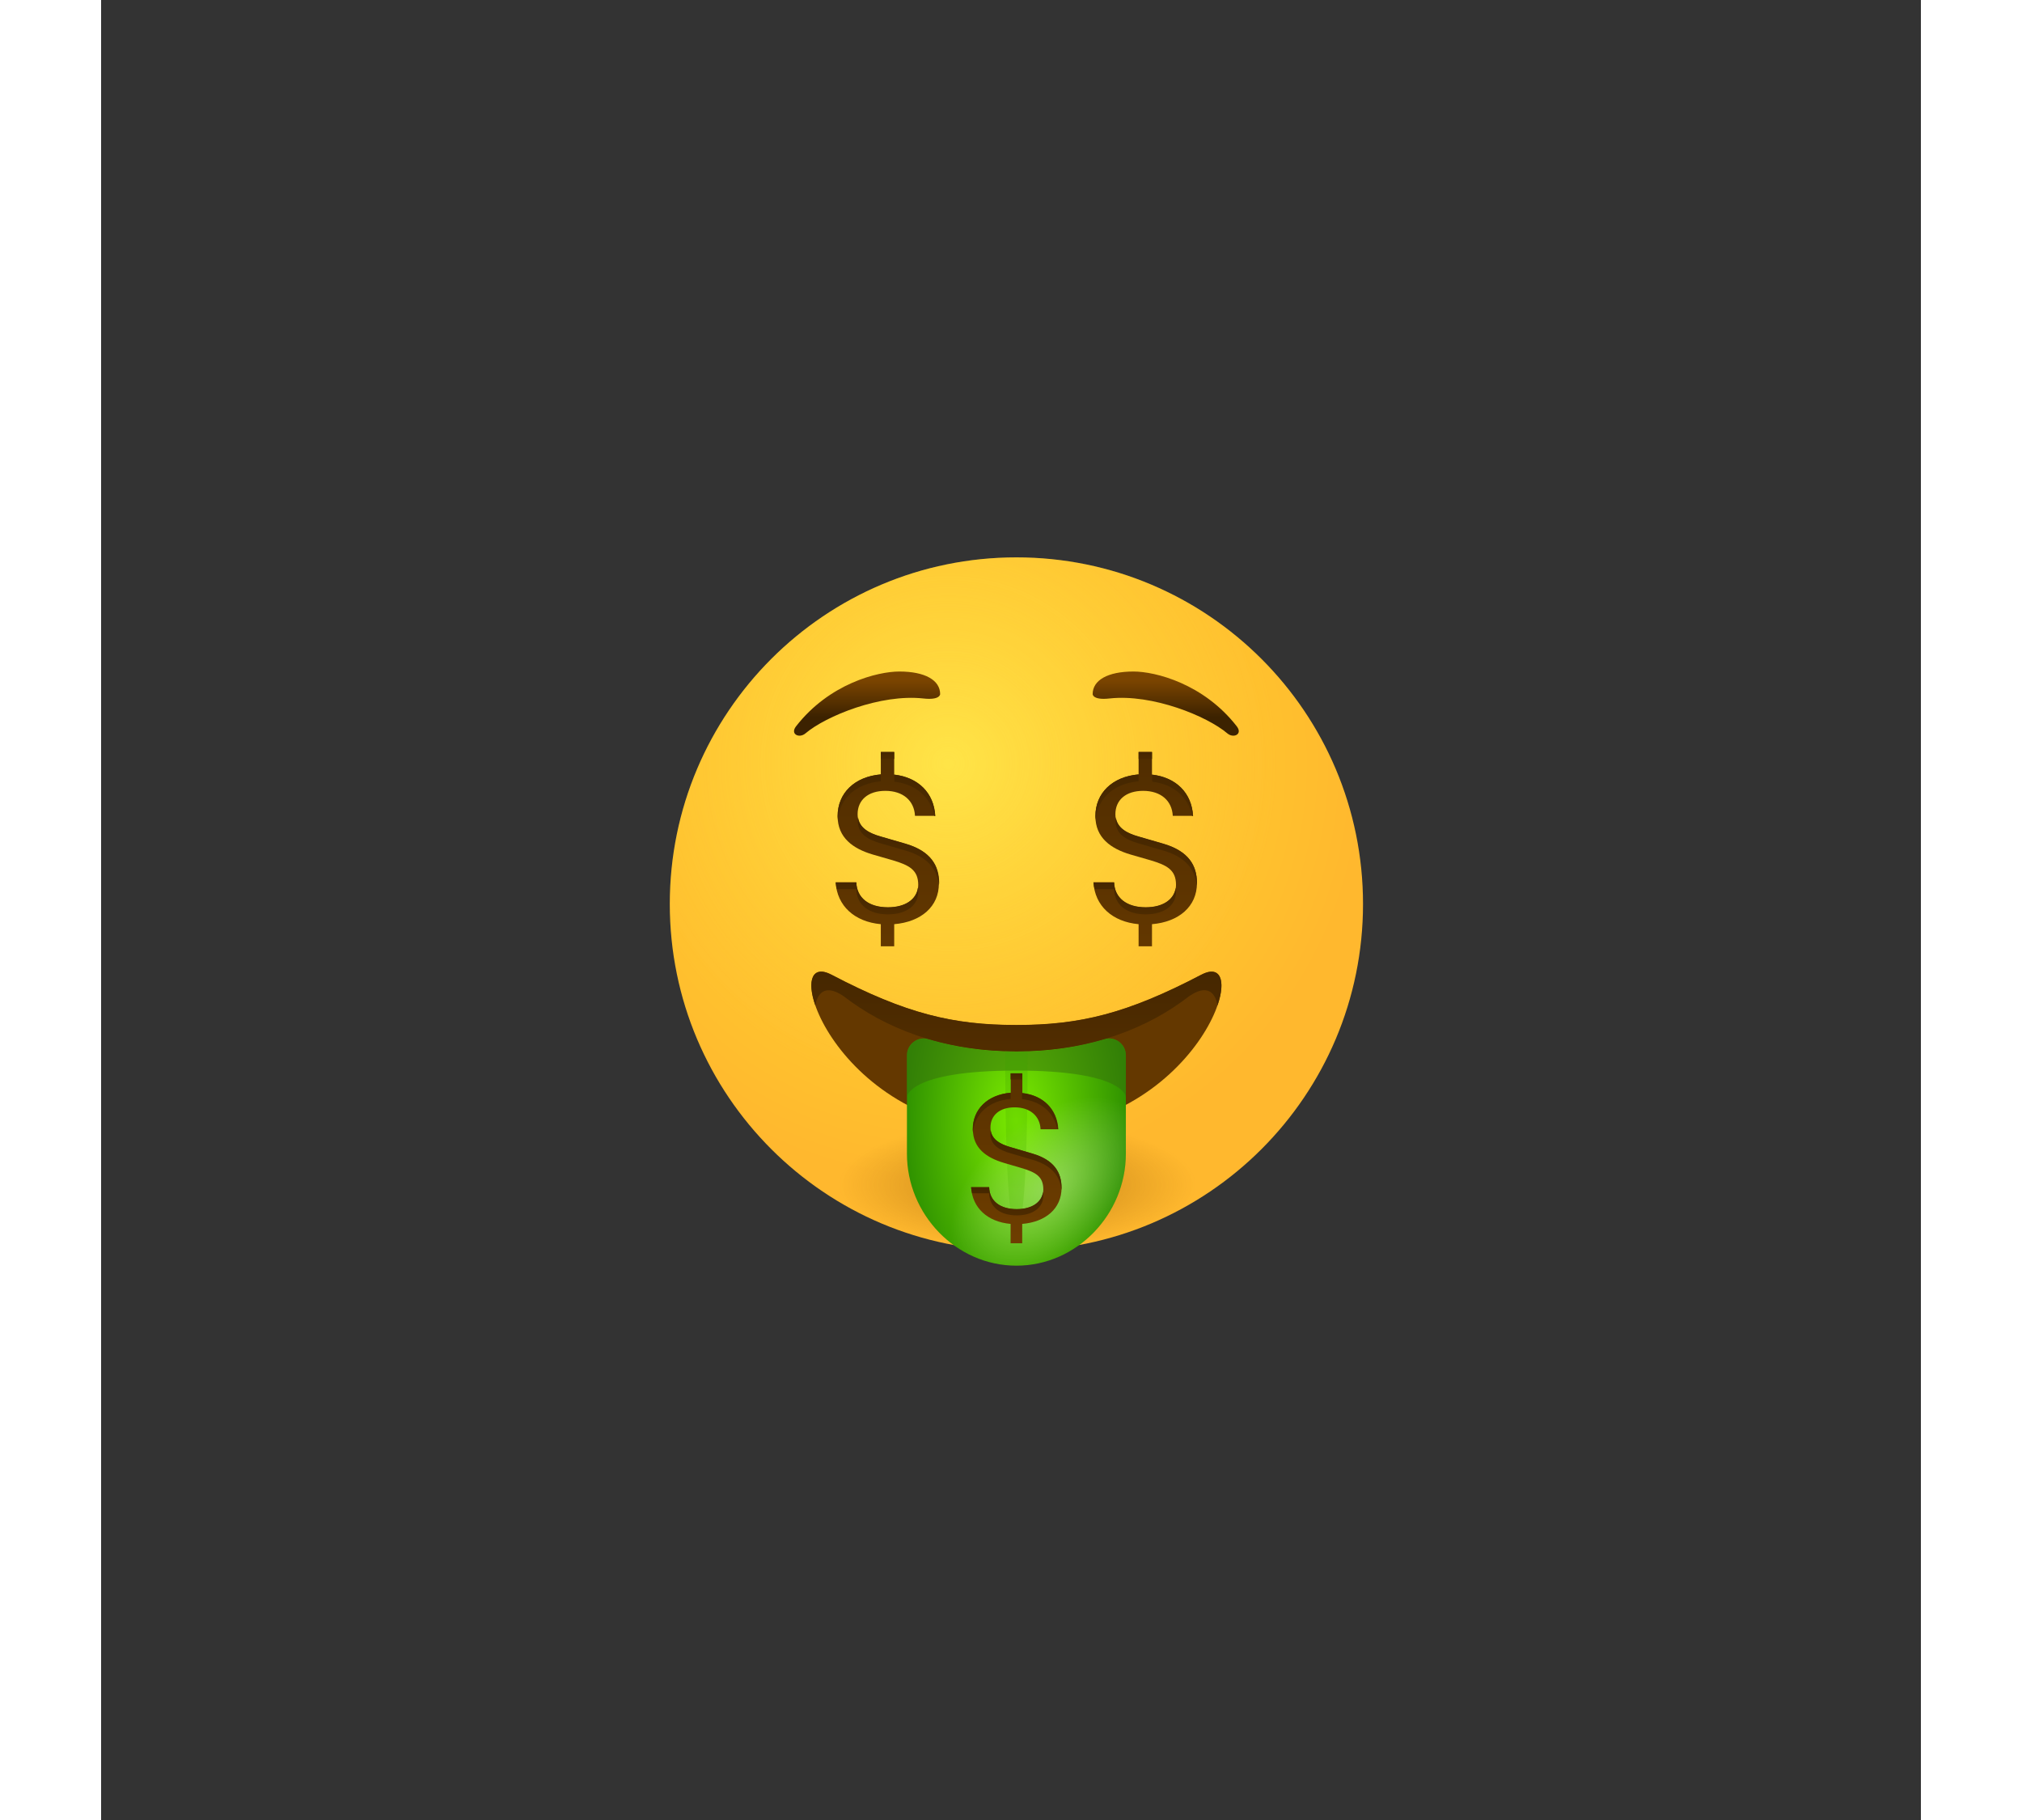 <!DOCTYPE svg PUBLIC "-//W3C//DTD SVG 1.1//EN" "http://www.w3.org/Graphics/SVG/1.1/DTD/svg11.dtd">

<!-- Uploaded to: SVG Repo, www.svgrepo.com, Transformed by: SVG Repo Mixer Tools -->
<svg width="20px" height="18px" viewBox="-40 -40 160.00 160.00" fill="none" xmlns="http://www.w3.org/2000/svg">

<rect x="-40" y="-40" width="160.00" height="160.00" fill="#333333" stroke="none"/>

<g id="SVGRepo_bgCarrier" stroke-width="0"/>

<g id="SVGRepo_tracerCarrier" stroke-linecap="round" stroke-linejoin="round"/>

<g id="SVGRepo_iconCarrier"> <path d="M40.475 69.95C57.306 69.95 70.95 56.306 70.95 39.475C70.95 22.644 57.306 9 40.475 9C23.644 9 10 22.644 10 39.475C10 56.306 23.644 69.95 40.475 69.95Z" fill="url(#paint0_radial)"/> <path opacity="0.5" d="M40.475 69.95C57.306 69.95 70.95 56.306 70.95 39.475C70.95 22.644 57.306 9 40.475 9C23.644 9 10 22.644 10 39.475C10 56.306 23.644 69.95 40.475 69.95Z" fill="url(#paint1_radial)"/> <path d="M40.475 69.95C57.306 69.95 70.95 56.306 70.95 39.475C70.95 22.644 57.306 9 40.475 9C23.644 9 10 22.644 10 39.475C10 56.306 23.644 69.95 40.475 69.95Z" fill="url(#paint2_radial)"/> <path d="M33.77 21.02C33.77 19.801 32.452 19.035 30.184 19.035C28.257 19.035 24.018 20.099 21.099 23.855C20.56 24.549 21.382 24.932 21.921 24.479C23.721 22.948 28.526 20.992 32.282 21.403C33.785 21.573 33.77 21.02 33.77 21.02Z" fill="url(#paint3_linear)"/> <path d="M47.18 21.02C47.18 19.801 48.498 19.035 50.766 19.035C52.693 19.035 56.932 20.099 59.852 23.855C60.39 24.549 59.568 24.932 59.029 24.479C57.229 22.948 52.424 20.992 48.668 21.403C47.165 21.573 47.18 21.02 47.18 21.02Z" fill="url(#paint4_linear)"/> <path d="M40.475 59.447C24.472 59.447 19.341 43.132 24.217 45.683C30.765 49.114 34.904 50.106 40.475 50.106C46.031 50.106 50.184 49.114 56.733 45.683C61.609 43.146 56.478 59.447 40.475 59.447Z" fill="#643800"/> <path d="M50.099 52.771C50.099 51.793 49.164 51.07 48.214 51.353C45.946 52.033 43.367 52.43 40.475 52.43C37.583 52.43 35.004 52.019 32.736 51.353C31.8 51.07 30.851 51.793 30.851 52.771V61.431C30.851 66.747 35.16 71.268 40.475 71.268C45.79 71.268 50.099 66.747 50.099 61.431V59.234V52.771Z" fill="url(#paint5_radial)"/> <path d="M50.099 52.771C50.099 51.793 49.164 51.07 48.214 51.353C45.946 52.033 43.367 52.43 40.475 52.43C37.583 52.43 35.004 52.019 32.736 51.353C31.8 51.07 30.851 51.793 30.851 52.771V61.431C30.851 66.747 35.16 71.268 40.475 71.268C45.79 71.268 50.099 66.747 50.099 61.431V59.234V52.771Z" fill="url(#paint6_radial)"/> <path d="M56.733 45.698C50.184 49.128 46.045 50.12 40.475 50.12C34.919 50.12 30.765 49.128 24.217 45.698C22.516 44.805 22.034 46.208 22.799 48.405C22.799 48.362 23.055 46.009 25.351 47.625C25.351 47.625 25.365 47.625 25.365 47.639C28.781 50.262 33.799 52.43 40.475 52.43C47.151 52.43 52.169 50.262 55.585 47.639C55.585 47.639 55.599 47.639 55.599 47.625C57.895 45.995 58.151 48.348 58.151 48.405C58.916 46.208 58.42 44.805 56.733 45.698Z" fill="url(#paint7_linear)"/> <path opacity="0.5" d="M40.475 52.445C37.583 52.445 35.004 52.034 32.736 51.367C31.8 51.084 30.851 51.807 30.851 52.785C30.851 54.486 30.851 56.428 30.851 56.428C30.851 56.428 30.964 54.117 40.475 54.117C49.972 54.117 50.099 56.428 50.099 56.428C50.099 56.428 50.099 54.486 50.099 52.785C50.099 51.807 49.164 51.084 48.214 51.367C45.946 52.034 43.367 52.445 40.475 52.445Z" fill="#366E0D"/> <path opacity="0.24" d="M40.475 52.445C40.135 52.445 39.809 52.416 39.483 52.402C39.497 64.011 39.936 68.065 40.475 68.065C41.014 68.065 41.453 64.068 41.467 52.402C41.141 52.402 40.815 52.445 40.475 52.445Z" fill="url(#paint8_linear)"/> <path d="M29.731 41.247V43.189H28.554V41.247C26.23 41.034 24.713 39.631 24.585 37.576H26.4C26.442 38.936 27.491 39.773 29.178 39.773C30.836 39.773 31.843 38.965 31.843 37.788C31.843 36.47 31.035 36.059 29.617 35.634L27.846 35.123C26.116 34.613 24.756 33.649 24.756 31.75C24.756 29.723 26.244 28.277 28.554 28.079V26.108H29.731V28.093C31.843 28.334 33.232 29.709 33.331 31.722H31.559C31.488 30.375 30.496 29.525 28.951 29.525C27.434 29.525 26.513 30.332 26.513 31.58C26.513 32.714 27.406 33.224 28.54 33.55L30.737 34.188C32.92 34.826 33.657 36.087 33.657 37.647C33.685 39.702 32.084 41.048 29.731 41.247Z" fill="url(#paint9_linear)"/> <path d="M52.396 41.247V43.189H51.219V41.247C48.895 41.034 47.378 39.631 47.25 37.576H49.065C49.107 38.936 50.156 39.773 51.843 39.773C53.501 39.773 54.508 38.965 54.508 37.788C54.508 36.47 53.7 36.059 52.282 35.634L50.511 35.123C48.781 34.613 47.42 33.649 47.42 31.75C47.42 29.723 48.909 28.277 51.219 28.079V26.108H52.396V28.093C54.508 28.334 55.897 29.709 55.996 31.722H54.224C54.153 30.375 53.161 29.525 51.616 29.525C50.099 29.525 49.178 30.332 49.178 31.58C49.178 32.714 50.071 33.224 51.205 33.55L53.402 34.188C55.599 34.826 56.35 36.073 56.35 37.632C56.35 39.702 54.749 41.048 52.396 41.247Z" fill="url(#paint10_linear)"/> <path d="M52.396 28.717C54.281 28.929 55.585 30.063 55.925 31.736H56.01C55.897 29.723 54.522 28.348 52.41 28.107V28.717H52.396Z" fill="url(#paint11_linear)"/> <path d="M53.416 34.174L51.219 33.536C50.199 33.252 49.362 32.799 49.221 31.863C49.206 31.963 49.192 32.076 49.192 32.175C49.192 33.309 50.085 33.819 51.219 34.145L53.416 34.783C55.415 35.364 56.194 36.484 56.322 37.873C56.322 37.788 56.35 37.717 56.35 37.632C56.35 36.073 55.599 34.826 53.416 34.174Z" fill="url(#paint12_linear)"/> <path d="M51.219 28.688V28.079C48.909 28.277 47.42 29.723 47.42 31.75C47.42 31.863 47.435 31.948 47.449 32.062C47.605 30.191 49.036 28.872 51.219 28.688Z" fill="url(#paint13_linear)"/> <path d="M49.065 38.185C49.107 39.546 50.156 40.382 51.843 40.382C53.501 40.382 54.508 39.574 54.508 38.398C54.508 38.27 54.493 38.157 54.479 38.043C54.338 39.064 53.374 39.758 51.843 39.758C50.156 39.758 49.107 38.922 49.065 37.562H47.25C47.264 37.774 47.307 37.972 47.35 38.171H49.065V38.185Z" fill="url(#paint14_linear)"/> <path d="M52.396 26.108H51.219V26.718H52.396V26.108Z" fill="url(#paint15_linear)"/> <path d="M29.731 28.717C31.616 28.929 32.92 30.063 33.26 31.736H33.345C33.232 29.723 31.857 28.348 29.745 28.107V28.717H29.731Z" fill="url(#paint16_linear)"/> <path d="M30.751 34.174L28.554 33.536C27.534 33.252 26.697 32.799 26.556 31.863C26.541 31.963 26.527 32.076 26.527 32.175C26.527 33.309 27.42 33.819 28.554 34.145L30.751 34.783C32.75 35.364 33.529 36.484 33.657 37.873C33.657 37.788 33.685 37.717 33.685 37.632C33.685 36.073 32.934 34.826 30.751 34.174Z" fill="url(#paint17_linear)"/> <path d="M28.554 28.688V28.079C26.244 28.277 24.756 29.723 24.756 31.75C24.756 31.863 24.77 31.948 24.784 32.062C24.94 30.191 26.372 28.872 28.554 28.688Z" fill="url(#paint18_linear)"/> <path d="M26.4 38.185C26.442 39.546 27.491 40.382 29.178 40.382C30.836 40.382 31.843 39.574 31.843 38.398C31.843 38.27 31.829 38.157 31.814 38.043C31.673 39.064 30.709 39.758 29.178 39.758C27.491 39.758 26.442 38.922 26.4 37.562H24.585C24.6 37.774 24.642 37.972 24.685 38.171H26.4V38.185Z" fill="url(#paint19_linear)"/> <path d="M29.731 26.108H28.554V26.718H29.731V26.108Z" fill="url(#paint20_linear)"/> <path d="M40.985 67.597V69.298H39.965V67.597C37.924 67.413 36.605 66.18 36.492 64.379H38.08C38.122 65.57 39.029 66.307 40.503 66.307C41.963 66.307 42.842 65.599 42.842 64.564C42.842 63.401 42.133 63.047 40.9 62.678L39.355 62.225C37.839 61.771 36.648 60.935 36.648 59.277C36.648 57.505 37.952 56.229 39.979 56.059V54.358H40.999V56.102C42.842 56.3 44.061 57.519 44.16 59.277H42.601C42.544 58.1 41.666 57.349 40.319 57.349C38.987 57.349 38.193 58.058 38.193 59.135C38.193 60.127 38.972 60.566 39.965 60.85L41.892 61.417C43.792 61.984 44.444 63.075 44.444 64.436C44.444 66.251 43.041 67.427 40.985 67.597Z" fill="url(#paint21_linear)"/> <path d="M40.985 56.626C42.644 56.81 43.778 57.803 44.061 59.263H44.132C44.033 57.505 42.828 56.286 40.971 56.087V56.626H40.985Z" fill="url(#paint22_linear)"/> <path d="M41.892 61.417L39.965 60.85C39.072 60.595 38.349 60.198 38.221 59.39C38.207 59.475 38.193 59.574 38.193 59.674C38.193 60.666 38.972 61.105 39.965 61.389L41.892 61.956C43.636 62.466 44.33 63.444 44.43 64.649C44.43 64.578 44.444 64.507 44.444 64.436C44.444 63.075 43.792 61.97 41.892 61.417Z" fill="url(#paint23_linear)"/> <path d="M39.965 56.612V56.073C37.952 56.243 36.634 57.505 36.634 59.291C36.634 59.39 36.648 59.475 36.662 59.56C36.79 57.93 38.051 56.768 39.965 56.612Z" fill="url(#paint24_linear)"/> <path d="M38.08 64.918C38.122 66.109 39.029 66.846 40.503 66.846C41.963 66.846 42.842 66.137 42.842 65.102C42.842 64.989 42.828 64.89 42.814 64.791C42.686 65.683 41.85 66.293 40.503 66.293C39.029 66.293 38.108 65.57 38.08 64.365H36.492C36.506 64.55 36.535 64.734 36.577 64.904H38.08V64.918Z" fill="url(#paint25_linear)"/> <path d="M40.985 54.358H39.965V54.897H40.985V54.358Z" fill="url(#paint26_linear)"/> <defs> <radialGradient id="paint0_radial" cx="0" cy="0" r="1" gradientUnits="userSpaceOnUse" gradientTransform="translate(34.479 27.125) scale(36.764)"> <stop stop-color="#FFDF30"/> <stop offset="1" stop-color="#FFB82E"/> </radialGradient> <radialGradient id="paint1_radial" cx="0" cy="0" r="1" gradientUnits="userSpaceOnUse" gradientTransform="translate(34.479 27.125) scale(28.924)"> <stop stop-color="#FFE95F"/> <stop offset="1" stop-color="#FFBB47" stop-opacity="0"/> </radialGradient> <radialGradient id="paint2_radial" cx="0" cy="0" r="1" gradientUnits="userSpaceOnUse" gradientTransform="translate(40.57 64.178) scale(15.801 5.699)"> <stop stop-color="#7A4400" stop-opacity="0.5"/> <stop offset="0.601" stop-color="#894D00" stop-opacity="0.198"/> <stop offset="0.995" stop-color="#965500" stop-opacity="0"/> </radialGradient> <linearGradient id="paint3_linear" x1="27.344" y1="23.061" x2="27.344" y2="19.85" gradientUnits="userSpaceOnUse"> <stop offset="0.001" stop-color="#3C2200"/> <stop offset="1" stop-color="#7A4400"/> </linearGradient> <linearGradient id="paint4_linear" x1="53.606" y1="23.061" x2="53.606" y2="19.85" gradientUnits="userSpaceOnUse"> <stop offset="0.001" stop-color="#3C2200"/> <stop offset="1" stop-color="#7A4400"/> </linearGradient> <radialGradient id="paint5_radial" cx="0" cy="0" r="1" gradientUnits="userSpaceOnUse" gradientTransform="translate(40.475 58.502) scale(9.806 18.258)"> <stop stop-color="#7CEB00"/> <stop offset="1" stop-color="#2F9200"/> </radialGradient> <radialGradient id="paint6_radial" cx="0" cy="0" r="1" gradientUnits="userSpaceOnUse" gradientTransform="translate(43.371 64.421) rotate(-39.902) scale(10.1 6.125)"> <stop stop-color="white" stop-opacity="0.33"/> <stop offset="1" stop-color="white" stop-opacity="0"/> </radialGradient> <linearGradient id="paint7_linear" x1="40.475" y1="39.676" x2="40.475" y2="52.092" gradientUnits="userSpaceOnUse"> <stop offset="0.001" stop-color="#3C2200"/> <stop offset="1" stop-color="#512D00"/> </linearGradient> <linearGradient id="paint8_linear" x1="40.474" y1="90.956" x2="40.474" y2="47.072" gradientUnits="userSpaceOnUse"> <stop stop-color="#7CEB00"/> <stop offset="1" stop-color="#2F9200"/> </linearGradient> <linearGradient id="paint9_linear" x1="29.134" y1="6.581" x2="29.134" y2="65.521" gradientUnits="userSpaceOnUse"> <stop offset="0.001" stop-color="#3C2200"/> <stop offset="1" stop-color="#7A4400"/> </linearGradient> <linearGradient id="paint10_linear" x1="51.8" y1="6.581" x2="51.8" y2="65.521" gradientUnits="userSpaceOnUse"> <stop offset="0.001" stop-color="#3C2200"/> <stop offset="1" stop-color="#7A4400"/> </linearGradient> <linearGradient id="paint11_linear" x1="54.201" y1="23.192" x2="54.201" y2="33.832" gradientUnits="userSpaceOnUse"> <stop offset="0.001" stop-color="#3C2200"/> <stop offset="1" stop-color="#512D00"/> </linearGradient> <linearGradient id="paint12_linear" x1="52.772" y1="23.749" x2="52.772" y2="41.363" gradientUnits="userSpaceOnUse"> <stop offset="0.001" stop-color="#3C2200"/> <stop offset="1" stop-color="#512D00"/> </linearGradient> <linearGradient id="paint13_linear" x1="49.325" y1="22.697" x2="49.325" y2="34.364" gradientUnits="userSpaceOnUse"> <stop offset="0.001" stop-color="#3C2200"/> <stop offset="1" stop-color="#512D00"/> </linearGradient> <linearGradient id="paint14_linear" x1="50.883" y1="33.775" x2="50.883" y2="42.014" gradientUnits="userSpaceOnUse"> <stop offset="0.001" stop-color="#3C2200"/> <stop offset="1" stop-color="#512D00"/> </linearGradient> <linearGradient id="paint15_linear" x1="51.811" y1="25.287" x2="51.811" y2="27.08" gradientUnits="userSpaceOnUse"> <stop offset="0.001" stop-color="#3C2200"/> <stop offset="1" stop-color="#512D00"/> </linearGradient> <linearGradient id="paint16_linear" x1="31.535" y1="23.192" x2="31.535" y2="33.832" gradientUnits="userSpaceOnUse"> <stop offset="0.001" stop-color="#3C2200"/> <stop offset="1" stop-color="#512D00"/> </linearGradient> <linearGradient id="paint17_linear" x1="30.106" y1="23.749" x2="30.106" y2="41.363" gradientUnits="userSpaceOnUse"> <stop offset="0.001" stop-color="#3C2200"/> <stop offset="1" stop-color="#512D00"/> </linearGradient> <linearGradient id="paint18_linear" x1="26.659" y1="22.697" x2="26.659" y2="34.364" gradientUnits="userSpaceOnUse"> <stop offset="0.001" stop-color="#3C2200"/> <stop offset="1" stop-color="#512D00"/> </linearGradient> <linearGradient id="paint19_linear" x1="28.217" y1="33.775" x2="28.217" y2="42.014" gradientUnits="userSpaceOnUse"> <stop offset="0.001" stop-color="#3C2200"/> <stop offset="1" stop-color="#512D00"/> </linearGradient> <linearGradient id="paint20_linear" x1="29.145" y1="25.287" x2="29.145" y2="27.08" gradientUnits="userSpaceOnUse"> <stop offset="0.001" stop-color="#3C2200"/> <stop offset="1" stop-color="#512D00"/> </linearGradient> <linearGradient id="paint21_linear" x1="40.468" y1="34.151" x2="40.468" y2="77.967" gradientUnits="userSpaceOnUse"> <stop offset="0.001" stop-color="#3C2200"/> <stop offset="1" stop-color="#7A4400"/> </linearGradient> <linearGradient id="paint22_linear" x1="42.569" y1="51.799" x2="42.569" y2="61.11" gradientUnits="userSpaceOnUse"> <stop offset="0.001" stop-color="#3C2200"/> <stop offset="1" stop-color="#512D00"/> </linearGradient> <linearGradient id="paint23_linear" x1="41.318" y1="52.287" x2="41.318" y2="67.701" gradientUnits="userSpaceOnUse"> <stop offset="0.001" stop-color="#3C2200"/> <stop offset="1" stop-color="#512D00"/> </linearGradient> <linearGradient id="paint24_linear" x1="38.302" y1="51.366" x2="38.302" y2="61.576" gradientUnits="userSpaceOnUse"> <stop offset="0.001" stop-color="#3C2200"/> <stop offset="1" stop-color="#512D00"/> </linearGradient> <linearGradient id="paint25_linear" x1="39.665" y1="61.06" x2="39.665" y2="68.27" gradientUnits="userSpaceOnUse"> <stop offset="0.001" stop-color="#3C2200"/> <stop offset="1" stop-color="#512D00"/> </linearGradient> <linearGradient id="paint26_linear" x1="40.477" y1="53.632" x2="40.477" y2="55.202" gradientUnits="userSpaceOnUse"> <stop offset="0.001" stop-color="#3C2200"/> <stop offset="1" stop-color="#512D00"/> </linearGradient> </defs> </g>

</svg>